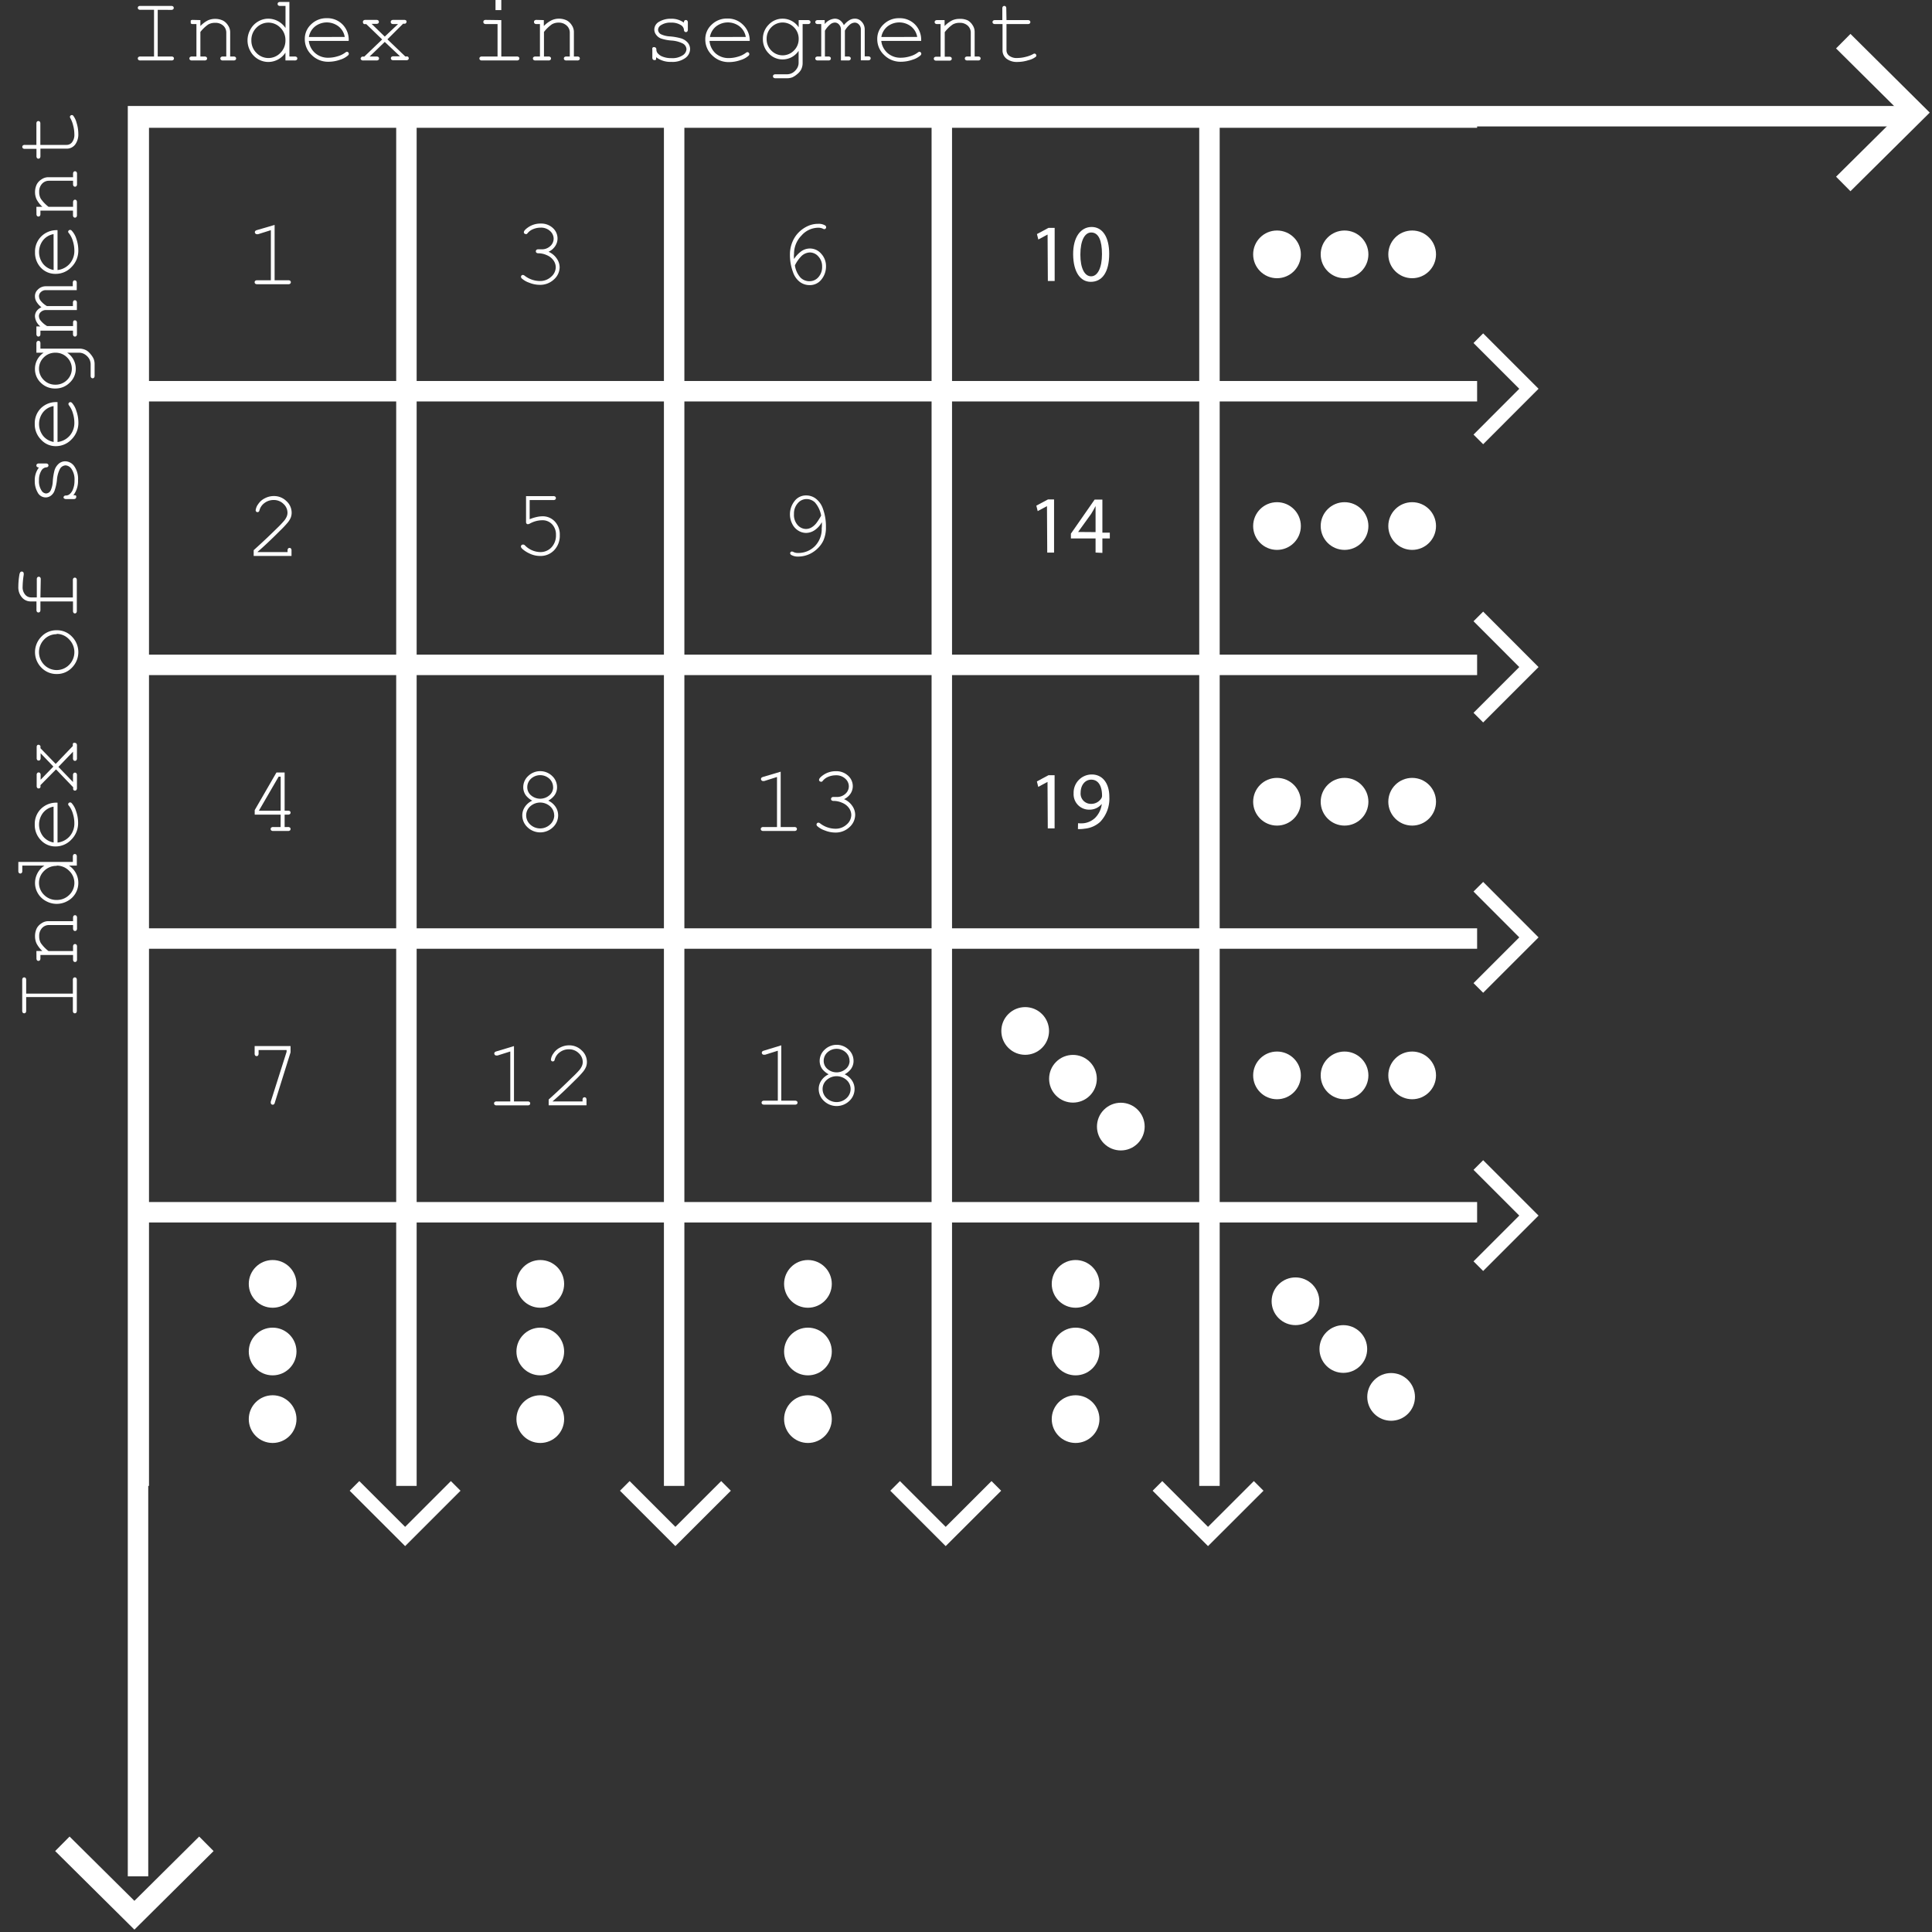 <svg id="Layer_1" data-name="Layer 1" xmlns="http://www.w3.org/2000/svg" viewBox="0 0 283.46 283.46"><rect x="0" y="0" width="283.46" height="283.46" fill="#333333" stroke="none"/><defs><style>.cls-1,.cls-3{fill:none;stroke:#fff;stroke-miterlimit:10;}.cls-1{stroke-width:3px;}.cls-2{fill:#fff;}.cls-3{stroke-width:2px;}</style></defs><title>grid_counting</title><polyline class="cls-1" points="20.25 275.29 20.25 17.05 280.57 17.05"/><polyline class="cls-1" points="30.28 270.52 19.72 281 9.15 270.52"/><polyline class="cls-1" points="270.44 6.04 281 16.52 270.44 26.99"/><polyline class="cls-1" points="20.36 218.01 20.36 17.25 216.72 17.25"/><line class="cls-1" x1="20.36" y1="177.86" x2="216.72" y2="177.86"/><line class="cls-1" x1="20.36" y1="137.7" x2="216.72" y2="137.7"/><line class="cls-1" x1="20.36" y1="97.55" x2="216.72" y2="97.55"/><line class="cls-1" x1="20.36" y1="57.4" x2="216.72" y2="57.4"/><line class="cls-1" x1="177.45" y1="17.25" x2="177.45" y2="218.01"/><line class="cls-1" x1="138.18" y1="17.25" x2="138.18" y2="218.01"/><line class="cls-1" x1="98.91" y1="17.25" x2="98.91" y2="218.01"/><line class="cls-1" x1="59.63" y1="17.25" x2="59.63" y2="218.01"/><circle class="cls-2" cx="187.36" cy="37.32" r="3.5"/><circle class="cls-2" cx="207.19" cy="37.32" r="3.5"/><circle class="cls-2" cx="197.27" cy="37.32" r="3.5"/><circle class="cls-2" cx="190.07" cy="190.92" r="3.5" transform="translate(-79.33 190.32) rotate(-45)"/><circle class="cls-2" cx="204.1" cy="204.95" r="3.5" transform="translate(-85.14 204.35) rotate(-45)"/><circle class="cls-2" cx="197.09" cy="197.93" r="3.5" transform="translate(-82.23 197.33) rotate(-45)"/><circle class="cls-2" cx="157.81" cy="208.21" r="3.5"/><circle class="cls-2" cx="157.81" cy="188.37" r="3.5"/><circle class="cls-2" cx="157.81" cy="198.29" r="3.5"/><circle class="cls-2" cx="187.36" cy="157.78" r="3.5"/><circle class="cls-2" cx="207.19" cy="157.78" r="3.5"/><circle class="cls-2" cx="197.27" cy="157.78" r="3.5"/><circle class="cls-2" cx="187.36" cy="117.63" r="3.5"/><circle class="cls-2" cx="207.19" cy="117.63" r="3.5"/><circle class="cls-2" cx="197.27" cy="117.63" r="3.5"/><circle class="cls-2" cx="187.36" cy="77.18" r="3.5"/><circle class="cls-2" cx="207.19" cy="77.18" r="3.5"/><circle class="cls-2" cx="197.27" cy="77.18" r="3.5"/><circle class="cls-2" cx="118.54" cy="208.21" r="3.5"/><circle class="cls-2" cx="118.54" cy="188.37" r="3.5"/><circle class="cls-2" cx="118.54" cy="198.29" r="3.5"/><circle class="cls-2" cx="79.27" cy="208.21" r="3.5"/><circle class="cls-2" cx="79.27" cy="188.37" r="3.5"/><circle class="cls-2" cx="79.27" cy="198.29" r="3.5"/><circle class="cls-2" cx="40" cy="208.21" r="3.5"/><circle class="cls-2" cx="40" cy="188.37" r="3.5"/><circle class="cls-2" cx="40" cy="198.29" r="3.5"/><polyline class="cls-3" points="216.9 49.62 224.32 57.04 216.9 64.47"/><polyline class="cls-3" points="66.86 218.01 59.44 225.43 52.01 218.01"/><polyline class="cls-3" points="106.52 218.01 99.09 225.43 91.67 218.01"/><polyline class="cls-3" points="146.18 218.01 138.75 225.43 131.33 218.01"/><polyline class="cls-3" points="184.67 218.01 177.24 225.43 169.82 218.01"/><polyline class="cls-3" points="216.9 90.44 224.32 97.87 216.9 105.29"/><polyline class="cls-3" points="216.9 130.1 224.32 137.53 216.9 144.95"/><polyline class="cls-3" points="216.9 170.93 224.32 178.35 216.9 185.77"/><path class="cls-2" d="M23.14,1.44V8.29h2a.44.44,0,0,1,.29.08.26.26,0,0,1,.09.21.27.27,0,0,1-.09.21.43.43,0,0,1-.29.08H20.6a.43.43,0,0,1-.29-.08.27.27,0,0,1-.09-.21.26.26,0,0,1,.09-.21.44.44,0,0,1,.29-.08h2V1.44h-2a.44.44,0,0,1-.29-.08.26.26,0,0,1-.09-.21.26.26,0,0,1,.09-.21A.44.44,0,0,1,20.6.87h4.51a.44.44,0,0,1,.29.08.26.26,0,0,1,.09.21.26.26,0,0,1-.09.21.44.44,0,0,1-.29.08Z"/><path class="cls-2" d="M29.4,2.95v.87A4.14,4.14,0,0,1,30.48,3a2.5,2.5,0,0,1,1.09-.23,2.56,2.56,0,0,1,1.2.28,2,2,0,0,1,.69.68,1.76,1.76,0,0,1,.31,1V8.29h.49a.44.44,0,0,1,.29.08.26.26,0,0,1,.09.21.27.27,0,0,1-.09.21.43.43,0,0,1-.29.08H32.72a.44.44,0,0,1-.3-.08.27.27,0,0,1-.09-.21.26.26,0,0,1,.09-.21.45.45,0,0,1,.3-.08h.48V4.77a1.36,1.36,0,0,0-.44-1,1.66,1.66,0,0,0-1.19-.42,2,2,0,0,0-1,.23A5.28,5.28,0,0,0,29.4,4.69v3.6H30a.44.44,0,0,1,.29.08.26.26,0,0,1,.09.21.27.27,0,0,1-.09.21.43.43,0,0,1-.29.08H28.17a.43.43,0,0,1-.29-.08.27.27,0,0,1-.09-.21.26.26,0,0,1,.09-.21.44.44,0,0,1,.29-.08h.65V3.53h-.49A.43.43,0,0,1,28,3.44.28.28,0,0,1,28,3.23.27.27,0,0,1,28,3a.43.43,0,0,1,.29-.08Z"/><path class="cls-2" d="M42.46.29v8h.77a.45.45,0,0,1,.3.08.26.26,0,0,1,.09.21.27.27,0,0,1-.09.21.44.44,0,0,1-.3.08H41.88V7.72a3,3,0,0,1-2.54,1.37A3,3,0,0,1,36.73,7.5a3.23,3.23,0,0,1,0-3.16,3,3,0,0,1,1.13-1.18,2.93,2.93,0,0,1,1.5-.42,3.06,3.06,0,0,1,2.53,1.37V.87h-.77a.44.44,0,0,1-.3-.08.28.28,0,0,1-.09-.21.27.27,0,0,1,.09-.21.44.44,0,0,1,.3-.08Zm-.58,5.63a2.53,2.53,0,0,0-.74-1.85,2.44,2.44,0,0,0-3.52,0,2.53,2.53,0,0,0-.74,1.85,2.54,2.54,0,0,0,.74,1.84,2.43,2.43,0,0,0,3.52,0A2.54,2.54,0,0,0,41.88,5.92Z"/><path class="cls-2" d="M51.16,6H45.31a2.78,2.78,0,0,0,.93,1.79,2.85,2.85,0,0,0,1.94.68,4.67,4.67,0,0,0,1.35-.21,3.46,3.46,0,0,0,1.15-.56.39.39,0,0,1,.23-.1.26.26,0,0,1,.19.09.28.28,0,0,1,.08.2.32.32,0,0,1-.11.23,3.07,3.07,0,0,1-1.17.64,5.1,5.1,0,0,1-1.72.3,3.38,3.38,0,0,1-2.46-1,3.16,3.16,0,0,1-1-2.34,2.88,2.88,0,0,1,.93-2.15,3.17,3.17,0,0,1,2.29-.9,3.12,3.12,0,0,1,2.32.92A3.2,3.2,0,0,1,51.16,6Zm-.58-.58a2.5,2.5,0,0,0-.9-1.54,2.83,2.83,0,0,0-3.46,0,2.52,2.52,0,0,0-.9,1.55Z"/><path class="cls-2" d="M56.84,5.77l2.63,2.52a1.32,1.32,0,0,1,.33,0,.24.24,0,0,1,.12.1.29.29,0,0,1,.05.16.27.27,0,0,1-.09.21.44.44,0,0,1-.3.08H57.74a.44.44,0,0,1-.3-.08.27.27,0,0,1-.09-.21.26.26,0,0,1,.09-.21.45.45,0,0,1,.3-.08h.95L56.45,6.15,54.23,8.29h1a.44.44,0,0,1,.29.08.26.26,0,0,1,.09.21.27.27,0,0,1-.09.21.43.43,0,0,1-.29.08H53.32A.43.43,0,0,1,53,8.78a.27.27,0,0,1-.09-.21A.29.29,0,0,1,53,8.41a.25.25,0,0,1,.12-.1,1.27,1.27,0,0,1,.32,0l2.63-2.52L53.73,3.53a1,1,0,0,1-.31,0,.27.27,0,0,1-.12-.1.29.29,0,0,1-.05-.16A.27.27,0,0,1,53.34,3a.44.44,0,0,1,.3-.08H55.2a.43.43,0,0,1,.3.08.28.28,0,0,1,.09.21.27.27,0,0,1-.09.21.43.43,0,0,1-.3.08h-.68l1.93,1.87L58.4,3.53h-.68a.44.44,0,0,1-.3-.08.27.27,0,0,1-.09-.21A.27.27,0,0,1,57.42,3a.44.44,0,0,1,.3-.08h1.57a.43.43,0,0,1,.29.08.28.28,0,0,1,0,.37.27.27,0,0,1-.12.1,1,1,0,0,1-.31,0Z"/><path class="cls-2" d="M73.55,2.95V8.29h2.26a.45.45,0,0,1,.3.08.26.26,0,0,1,.09.21.27.27,0,0,1-.09.21.44.44,0,0,1-.3.08H70.72a.43.43,0,0,1-.29-.08.27.27,0,0,1-.09-.21.26.26,0,0,1,.09-.21.44.44,0,0,1,.29-.08H73V3.53H71.31a.44.44,0,0,1-.3-.08.26.26,0,0,1-.09-.21A.28.28,0,0,1,71,3a.44.44,0,0,1,.3-.08Zm0-2.95V1.48h-.85V0Z"/><path class="cls-2" d="M79.79,2.95v.87A4.14,4.14,0,0,1,80.88,3,2.5,2.5,0,0,1,82,2.74a2.56,2.56,0,0,1,1.2.28,2,2,0,0,1,.69.68,1.76,1.76,0,0,1,.31,1V8.29h.49a.44.44,0,0,1,.29.08.26.26,0,0,1,.09.21.27.27,0,0,1-.09.21.43.43,0,0,1-.29.08H83.12a.44.44,0,0,1-.3-.08.27.27,0,0,1-.09-.21.26.26,0,0,1,.09-.21.45.45,0,0,1,.3-.08h.48V4.77a1.36,1.36,0,0,0-.44-1A1.66,1.66,0,0,0,82,3.32a2,2,0,0,0-1,.23,5.28,5.28,0,0,0-1.19,1.14v3.6h.65a.44.44,0,0,1,.29.08.26.26,0,0,1,.09.21.27.27,0,0,1-.09.21.43.43,0,0,1-.29.08H78.57a.43.43,0,0,1-.29-.08.27.27,0,0,1-.09-.21.26.26,0,0,1,.09-.21.44.44,0,0,1,.29-.08h.65V3.53h-.49a.43.43,0,0,1-.29-.08.28.28,0,0,1-.09-.21A.27.27,0,0,1,78.44,3a.43.43,0,0,1,.29-.08Z"/><path class="cls-2" d="M100.34,3.32a.42.42,0,0,1,.08-.29.27.27,0,0,1,.21-.09.28.28,0,0,1,.21.09.44.44,0,0,1,.08.3v1a.43.43,0,0,1-.08.29.28.28,0,0,1-.21.09.27.27,0,0,1-.19-.08.37.37,0,0,1-.09-.25.92.92,0,0,0-.42-.68,2.58,2.58,0,0,0-1.48-.38,2.5,2.5,0,0,0-1.5.39.82.82,0,0,0-.4.66.79.79,0,0,0,.48.68,3.54,3.54,0,0,0,1.24.29,8.46,8.46,0,0,1,1.66.29,2.1,2.1,0,0,1,1,.66,1.48,1.48,0,0,1,.32.92,1.66,1.66,0,0,1-.7,1.3,3.22,3.22,0,0,1-2.06.57,3.47,3.47,0,0,1-2.23-.69,1,1,0,0,1,0,.3.25.25,0,0,1-.1.12.28.28,0,0,1-.16,0,.27.27,0,0,1-.21-.09.43.43,0,0,1-.08-.29V7.3A.44.44,0,0,1,95.74,7,.26.26,0,0,1,96,6.92a.28.28,0,0,1,.21.09.31.31,0,0,1,.09.23.86.86,0,0,0,.16.53,1.73,1.73,0,0,0,.76.54,3.37,3.37,0,0,0,1.28.22,2.74,2.74,0,0,0,1.67-.42,1.15,1.15,0,0,0,.55-.88,1,1,0,0,0-.55-.85,4.22,4.22,0,0,0-1.63-.43,6.62,6.62,0,0,1-1.53-.29,1.56,1.56,0,0,1-.72-.53A1.27,1.27,0,0,1,96,4.35a1.32,1.32,0,0,1,.72-1.17,3.3,3.3,0,0,1,1.73-.43A3.05,3.05,0,0,1,100.34,3.32Z"/><path class="cls-2" d="M110,6H104.1A2.78,2.78,0,0,0,105,7.84a2.85,2.85,0,0,0,1.94.68,4.67,4.67,0,0,0,1.35-.21,3.46,3.46,0,0,0,1.15-.56.39.39,0,0,1,.23-.1.26.26,0,0,1,.19.09.28.28,0,0,1,.08.2.32.32,0,0,1-.11.23,3.07,3.07,0,0,1-1.17.64,5.1,5.1,0,0,1-1.72.3,3.38,3.38,0,0,1-2.46-1,3.16,3.16,0,0,1-1-2.34,2.88,2.88,0,0,1,.93-2.15,3.17,3.17,0,0,1,2.29-.9,3.12,3.12,0,0,1,2.32.92A3.2,3.2,0,0,1,110,6Zm-.58-.58a2.5,2.5,0,0,0-.9-1.54,2.83,2.83,0,0,0-3.46,0,2.52,2.52,0,0,0-.9,1.55Z"/><path class="cls-2" d="M117.18,4V2.95h1.35a.43.43,0,0,1,.29.08.28.28,0,0,1,.09.21.27.27,0,0,1-.09.21.43.43,0,0,1-.29.08h-.77V9.26a2.11,2.11,0,0,1-.25,1,2.27,2.27,0,0,1-.55.62,3,3,0,0,1-.7.46,2.14,2.14,0,0,1-.84.14h-1.63a.44.44,0,0,1-.29-.08.26.26,0,0,1-.09-.21.28.28,0,0,1,.09-.21.43.43,0,0,1,.29-.08h1.65a1.66,1.66,0,0,0,.91-.26,2,2,0,0,0,.67-.76,1.57,1.57,0,0,0,.15-.73V7.46a2.82,2.82,0,0,1-2.38,1.26,2.75,2.75,0,0,1-2-.88,2.92,2.92,0,0,1-.86-2.12,2.91,2.91,0,0,1,.86-2.11,2.76,2.76,0,0,1,2-.87A2.83,2.83,0,0,1,117.18,4Zm0,1.73A2.33,2.33,0,0,0,116.48,4a2.31,2.31,0,0,0-3.31,0,2.34,2.34,0,0,0-.69,1.71,2.35,2.35,0,0,0,.69,1.71,2.31,2.31,0,0,0,3.31,0A2.34,2.34,0,0,0,117.18,5.73Z"/><path class="cls-2" d="M121,2.95v.58a2.06,2.06,0,0,1,1.47-.79,1.32,1.32,0,0,1,.78.24,1.77,1.77,0,0,1,.56.71,3,3,0,0,1,.78-.71,1.52,1.52,0,0,1,.79-.24,1.28,1.28,0,0,1,1,.4,1.63,1.63,0,0,1,.49,1.13v4h.49a.44.44,0,0,1,.29.08.26.26,0,0,1,.09.21.27.27,0,0,1-.09.21.43.43,0,0,1-.29.08h-1.06V4.33a1,1,0,0,0-.27-.72.82.82,0,0,0-.62-.29,1.19,1.19,0,0,0-.66.24,3.27,3.27,0,0,0-.79.93V8.29h.48a.44.44,0,0,1,.29.08.26.26,0,0,1,.09.21.27.27,0,0,1-.09.21.43.43,0,0,1-.29.08h-1.06V4.37a1.08,1.08,0,0,0-.27-.76.8.8,0,0,0-.6-.3,1.1,1.1,0,0,0-.61.2,3.49,3.49,0,0,0-.87,1V8.29h.49a.44.44,0,0,1,.29.08.26.26,0,0,1,.09.21.27.27,0,0,1-.09.21.43.43,0,0,1-.29.08H120a.43.43,0,0,1-.29-.08.27.27,0,0,1-.09-.21.26.26,0,0,1,.09-.21.44.44,0,0,1,.29-.08h.49V3.53H120a.43.43,0,0,1-.29-.08.28.28,0,0,1-.09-.21.27.27,0,0,1,.09-.21.43.43,0,0,1,.29-.08Z"/><path class="cls-2" d="M135.15,6H129.3a2.78,2.78,0,0,0,.93,1.79,2.85,2.85,0,0,0,1.94.68,4.67,4.67,0,0,0,1.35-.21,3.46,3.46,0,0,0,1.15-.56.39.39,0,0,1,.23-.1.26.26,0,0,1,.19.09.28.28,0,0,1,.08.2.32.32,0,0,1-.11.23,3.07,3.07,0,0,1-1.17.64,5.1,5.1,0,0,1-1.72.3,3.38,3.38,0,0,1-2.46-1,3.16,3.16,0,0,1-1-2.34,2.88,2.88,0,0,1,.93-2.15,3.17,3.17,0,0,1,2.29-.9,3.12,3.12,0,0,1,2.32.92A3.2,3.2,0,0,1,135.15,6Zm-.58-.58a2.5,2.5,0,0,0-.9-1.54,2.83,2.83,0,0,0-3.46,0,2.52,2.52,0,0,0-.9,1.55Z"/><path class="cls-2" d="M138.59,2.95v.87A4.14,4.14,0,0,1,139.68,3a2.5,2.5,0,0,1,1.09-.23A2.56,2.56,0,0,1,142,3a2,2,0,0,1,.69.68,1.76,1.76,0,0,1,.31,1V8.29h.49a.44.44,0,0,1,.29.08.26.26,0,0,1,.09.21.27.27,0,0,1-.09.21.43.43,0,0,1-.29.08h-1.54a.44.44,0,0,1-.3-.08.27.27,0,0,1-.09-.21.26.26,0,0,1,.09-.21.45.45,0,0,1,.3-.08h.48V4.77a1.36,1.36,0,0,0-.44-1,1.66,1.66,0,0,0-1.19-.42,2,2,0,0,0-1,.23,5.28,5.28,0,0,0-1.19,1.14v3.6h.65a.44.44,0,0,1,.29.08.26.26,0,0,1,.09.21.27.27,0,0,1-.09.21.43.43,0,0,1-.29.08h-1.87a.43.43,0,0,1-.29-.08.27.27,0,0,1-.09-.21.26.26,0,0,1,.09-.21.44.44,0,0,1,.29-.08H138V3.53h-.49a.43.43,0,0,1-.29-.08.28.28,0,0,1-.09-.21.27.27,0,0,1,.09-.21.43.43,0,0,1,.29-.08Z"/><path class="cls-2" d="M147.67,2.95h3.12a.43.43,0,0,1,.29.08.28.28,0,0,1,.09.21.27.27,0,0,1-.09.21.43.43,0,0,1-.29.08h-3.12V7.35a1,1,0,0,0,.4.83,1.78,1.78,0,0,0,1.17.33,5.06,5.06,0,0,0,1.26-.17,4.26,4.26,0,0,0,1.05-.39.45.45,0,0,1,.23-.09.26.26,0,0,1,.19.09.28.28,0,0,1,.08.2.27.27,0,0,1-.09.19,2.86,2.86,0,0,1-1.06.49,5.43,5.43,0,0,1-1.62.26,2.5,2.5,0,0,1-1.6-.47,1.54,1.54,0,0,1-.59-1.27V3.53H146a.43.43,0,0,1-.29-.08.28.28,0,0,1-.09-.21.27.27,0,0,1,.09-.21.43.43,0,0,1,.29-.08h1.06V1.25a.43.43,0,0,1,.08-.29.27.27,0,0,1,.21-.09.28.28,0,0,1,.21.09.43.43,0,0,1,.08.29Z"/><path class="cls-2" d="M3.84,145.78h6.85v-2a.44.44,0,0,1,.08-.29.26.26,0,0,1,.21-.09.27.27,0,0,1,.21.09.43.43,0,0,1,.08.29v4.51a.43.43,0,0,1-.08.29.27.27,0,0,1-.21.09.26.26,0,0,1-.21-.09.44.44,0,0,1-.08-.29v-2H3.84v2a.44.44,0,0,1-.08.29.29.29,0,0,1-.42,0,.44.44,0,0,1-.08-.29v-4.51a.44.44,0,0,1,.08-.29.29.29,0,0,1,.42,0,.44.44,0,0,1,.08.29Z"/><path class="cls-2" d="M5.34,139.53h.87a4.14,4.14,0,0,1-.84-1.09,2.5,2.5,0,0,1-.23-1.09,2.56,2.56,0,0,1,.28-1.2,2,2,0,0,1,.68-.69,1.76,1.76,0,0,1,1-.31h3.62v-.49a.44.44,0,0,1,.08-.29.26.26,0,0,1,.21-.09.27.27,0,0,1,.21.09.43.43,0,0,1,.08.29v1.54a.44.44,0,0,1-.08.3.27.27,0,0,1-.21.09.26.26,0,0,1-.21-.09.45.45,0,0,1-.08-.3v-.48H7.17a1.36,1.36,0,0,0-1,.44,1.66,1.66,0,0,0-.42,1.19,2,2,0,0,0,.23,1,5.28,5.28,0,0,0,1.14,1.19h3.6v-.65a.44.44,0,0,1,.08-.29.26.26,0,0,1,.21-.09.27.27,0,0,1,.21.09.43.43,0,0,1,.08.29v1.87a.43.43,0,0,1-.08.29.27.27,0,0,1-.21.09.26.26,0,0,1-.21-.09.44.44,0,0,1-.08-.29v-.65H5.93v.49a.43.43,0,0,1-.08.29.28.28,0,0,1-.21.09.27.27,0,0,1-.21-.09.43.43,0,0,1-.08-.29Z"/><path class="cls-2" d="M2.69,126.46h8v-.77a.45.45,0,0,1,.08-.3.26.26,0,0,1,.21-.09.27.27,0,0,1,.21.09.44.44,0,0,1,.08.3V127H10.12a3,3,0,0,1,1.37,2.54A3,3,0,0,1,9.9,132.2a3.23,3.23,0,0,1-3.16,0,3,3,0,0,1-1.18-1.13,2.93,2.93,0,0,1-.42-1.5A3.06,3.06,0,0,1,6.51,127H3.27v.77a.44.44,0,0,1-.08.3.28.28,0,0,1-.21.09.27.27,0,0,1-.21-.09.44.44,0,0,1-.08-.3Zm5.63.58a2.53,2.53,0,0,0-1.85.74,2.44,2.44,0,0,0,0,3.52,2.53,2.53,0,0,0,1.85.74,2.54,2.54,0,0,0,1.84-.74,2.43,2.43,0,0,0,0-3.52A2.54,2.54,0,0,0,8.32,127Z"/><path class="cls-2" d="M8.44,117.77v5.85a2.78,2.78,0,0,0,1.79-.93,2.85,2.85,0,0,0,.68-1.94,4.67,4.67,0,0,0-.21-1.35,3.46,3.46,0,0,0-.56-1.15A.39.39,0,0,1,10,118a.26.26,0,0,1,.09-.19.28.28,0,0,1,.2-.08.32.32,0,0,1,.23.11,3.07,3.07,0,0,1,.64,1.17,5.1,5.1,0,0,1,.3,1.72,3.38,3.38,0,0,1-1,2.46,3.16,3.16,0,0,1-2.34,1A2.88,2.88,0,0,1,6,123.27a3.17,3.17,0,0,1-.9-2.29,3.12,3.12,0,0,1,.92-2.32A3.2,3.2,0,0,1,8.44,117.77Zm-.58.58a2.5,2.5,0,0,0-1.54.9,2.83,2.83,0,0,0,0,3.46,2.52,2.52,0,0,0,1.55.9Z"/><path class="cls-2" d="M8.17,112.08l2.52-2.63a1.32,1.32,0,0,1,0-.33.24.24,0,0,1,.1-.12A.29.29,0,0,1,11,109a.27.27,0,0,1,.21.09.44.44,0,0,1,.08.3v1.85a.44.44,0,0,1-.08.3.27.27,0,0,1-.21.09.26.26,0,0,1-.21-.09.45.45,0,0,1-.08-.3v-.95l-2.14,2.23,2.14,2.22v-1a.44.44,0,0,1,.08-.29.26.26,0,0,1,.21-.09.27.27,0,0,1,.21.09.43.43,0,0,1,.08.29v1.87a.43.43,0,0,1-.08.29A.27.27,0,0,1,11,116a.29.29,0,0,1-.16-.05.25.25,0,0,1-.1-.12,1.27,1.27,0,0,1,0-.32l-2.52-2.63L5.93,115.2a1,1,0,0,1,0,.31.27.27,0,0,1-.1.12.29.29,0,0,1-.16.05.27.27,0,0,1-.21-.09.44.44,0,0,1-.08-.3v-1.57a.43.43,0,0,1,.08-.3.28.28,0,0,1,.21-.09.27.27,0,0,1,.21.09.43.43,0,0,1,.08.3v.68l1.87-1.93-1.87-1.95v.68a.44.44,0,0,1-.08.3.27.27,0,0,1-.21.09.27.27,0,0,1-.21-.09.44.44,0,0,1-.08-.3v-1.57a.43.43,0,0,1,.08-.29.28.28,0,0,1,.37,0,.27.27,0,0,1,.1.12,1,1,0,0,1,0,.31Z"/><path class="cls-2" d="M8.32,92.47a3,3,0,0,1,2.24.94,3.23,3.23,0,0,1,0,4.54,3,3,0,0,1-2.24.94,3.06,3.06,0,0,1-2.25-.94,3.23,3.23,0,0,1,0-4.54A3,3,0,0,1,8.32,92.47Zm0,.58a2.49,2.49,0,0,0-1.84.77,2.66,2.66,0,0,0,0,3.72,2.57,2.57,0,0,0,3.67,0,2.65,2.65,0,0,0,0-3.72A2.49,2.49,0,0,0,8.32,93Z"/><path class="cls-2" d="M5.93,87.66h4.76V85.13a.44.44,0,0,1,.08-.29.26.26,0,0,1,.21-.09.27.27,0,0,1,.21.09.43.43,0,0,1,.08.29v4.49a.43.43,0,0,1-.08.29A.27.27,0,0,1,11,90a.26.26,0,0,1-.21-.09.44.44,0,0,1-.08-.29V88.24H5.93v1.24a.43.43,0,0,1-.08.29.28.28,0,0,1-.21.09.27.27,0,0,1-.21-.09.43.43,0,0,1-.08-.29V88.24H4.48a1.65,1.65,0,0,1-1.26-.59,2.23,2.23,0,0,1-.53-1.56,10.82,10.82,0,0,1,.15-1.74A.89.89,0,0,1,3,83.93a.28.28,0,0,1,.2-.07.27.27,0,0,1,.2.08.3.3,0,0,1,.08.22,1.37,1.37,0,0,1,0,.18,11.9,11.9,0,0,0-.16,1.74,1.66,1.66,0,0,0,.37,1.16,1.11,1.11,0,0,0,.84.41h.87V85a.43.43,0,0,1,.08-.29.28.28,0,0,1,.21-.09.27.27,0,0,1,.21.09.43.43,0,0,1,.08.29Z"/><path class="cls-2" d="M5.72,68.58a.42.42,0,0,1-.29-.08.27.27,0,0,1-.09-.21.28.28,0,0,1,.09-.21.44.44,0,0,1,.3-.08h1a.43.43,0,0,1,.29.08.28.28,0,0,1,.09.21.27.27,0,0,1-.08.19.37.37,0,0,1-.25.09A.92.92,0,0,0,6.1,69a2.58,2.58,0,0,0-.38,1.48A2.5,2.5,0,0,0,6.11,72a.82.82,0,0,0,.66.4.79.79,0,0,0,.68-.48,3.54,3.54,0,0,0,.29-1.24A8.46,8.46,0,0,1,8,69a2.1,2.1,0,0,1,.66-1,1.48,1.48,0,0,1,.92-.32,1.66,1.66,0,0,1,1.3.7,3.22,3.22,0,0,1,.57,2.06,3.47,3.47,0,0,1-.69,2.23,1,1,0,0,1,.3,0,.25.25,0,0,1,.12.1.28.28,0,0,1,0,.16.27.27,0,0,1-.09.21.43.43,0,0,1-.29.08H9.7a.44.44,0,0,1-.29-.08A.26.26,0,0,1,9.32,73a.28.28,0,0,1,.09-.21.31.31,0,0,1,.23-.09.86.86,0,0,0,.53-.16,1.73,1.73,0,0,0,.54-.76,3.37,3.37,0,0,0,.22-1.28,2.74,2.74,0,0,0-.42-1.67,1.15,1.15,0,0,0-.88-.55,1,1,0,0,0-.85.55,4.22,4.22,0,0,0-.43,1.63A6.62,6.62,0,0,1,8,72a1.56,1.56,0,0,1-.53.72,1.27,1.27,0,0,1-.77.26,1.32,1.32,0,0,1-1.17-.72,3.3,3.3,0,0,1-.43-1.73A3.05,3.05,0,0,1,5.72,68.58Z"/><path class="cls-2" d="M8.44,59v5.85a2.78,2.78,0,0,0,1.79-.93A2.85,2.85,0,0,0,10.91,62a4.67,4.67,0,0,0-.21-1.35,3.46,3.46,0,0,0-.56-1.15.39.39,0,0,1-.1-.23.26.26,0,0,1,.09-.19.28.28,0,0,1,.2-.08.32.32,0,0,1,.23.11,3.07,3.07,0,0,1,.64,1.17,5.1,5.1,0,0,1,.3,1.72,3.38,3.38,0,0,1-1,2.46,3.16,3.16,0,0,1-2.34,1A2.88,2.88,0,0,1,6,64.48a3.17,3.17,0,0,1-.9-2.29,3.12,3.12,0,0,1,.92-2.32A3.2,3.2,0,0,1,8.44,59Zm-.58.58a2.5,2.5,0,0,0-1.54.9,2.83,2.83,0,0,0,0,3.46,2.52,2.52,0,0,0,1.55.9Z"/><path class="cls-2" d="M6.4,51.75H5.34V50.4a.43.43,0,0,1,.08-.29A.28.28,0,0,1,5.64,50a.27.27,0,0,1,.21.09.43.43,0,0,1,.08.29v.77h5.73a2.11,2.11,0,0,1,1,.25,2.27,2.27,0,0,1,.62.55,3,3,0,0,1,.46.7,2.14,2.14,0,0,1,.14.84v1.63a.44.44,0,0,1-.08.29.26.26,0,0,1-.21.09.28.28,0,0,1-.21-.09.43.43,0,0,1-.08-.29V53.48a1.66,1.66,0,0,0-.26-.91,2,2,0,0,0-.76-.67,1.57,1.57,0,0,0-.73-.15H9.86a2.82,2.82,0,0,1,1.26,2.38,2.75,2.75,0,0,1-.88,2A2.92,2.92,0,0,1,8.13,57,2.91,2.91,0,0,1,6,56.17a2.76,2.76,0,0,1-.87-2A2.83,2.83,0,0,1,6.4,51.75Zm1.73,0a2.33,2.33,0,0,0-1.71.69,2.31,2.31,0,0,0,0,3.31,2.34,2.34,0,0,0,1.71.69,2.35,2.35,0,0,0,1.71-.69,2.31,2.31,0,0,0,0-3.31A2.34,2.34,0,0,0,8.13,51.75Z"/><path class="cls-2" d="M5.34,47.89h.58a2.06,2.06,0,0,1-.79-1.47,1.32,1.32,0,0,1,.24-.78,1.77,1.77,0,0,1,.71-.56,3,3,0,0,1-.71-.78,1.52,1.52,0,0,1-.24-.79,1.28,1.28,0,0,1,.4-1A1.63,1.63,0,0,1,6.68,42h4v-.49a.44.44,0,0,1,.08-.29.26.26,0,0,1,.21-.09.27.27,0,0,1,.21.09.43.43,0,0,1,.08.29v1.06H6.73a1,1,0,0,0-.72.27.82.82,0,0,0-.29.62,1.19,1.19,0,0,0,.24.66,3.27,3.27,0,0,0,.93.79h3.81v-.48a.44.44,0,0,1,.08-.29.26.26,0,0,1,.21-.09.27.27,0,0,1,.21.09.43.43,0,0,1,.08.29v1.06H6.77a1.08,1.08,0,0,0-.76.27.8.8,0,0,0-.3.6,1.1,1.1,0,0,0,.2.61,3.49,3.49,0,0,0,1,.87h3.81v-.49a.44.44,0,0,1,.08-.29A.26.26,0,0,1,11,47a.27.27,0,0,1,.21.09.43.43,0,0,1,.08.29V49a.43.43,0,0,1-.08.29.27.27,0,0,1-.21.09.26.26,0,0,1-.21-.09.44.44,0,0,1-.08-.29v-.49H5.93V49a.43.43,0,0,1-.08.29.28.28,0,0,1-.21.09.27.27,0,0,1-.21-.09A.43.43,0,0,1,5.34,49Z"/><path class="cls-2" d="M8.44,33.77v5.85a2.78,2.78,0,0,0,1.79-.93,2.85,2.85,0,0,0,.68-1.94,4.67,4.67,0,0,0-.21-1.35,3.46,3.46,0,0,0-.56-1.15A.39.39,0,0,1,10,34a.26.26,0,0,1,.09-.19.28.28,0,0,1,.2-.08.32.32,0,0,1,.23.11A3.07,3.07,0,0,1,11.19,35a5.1,5.1,0,0,1,.3,1.72,3.38,3.38,0,0,1-1,2.46,3.16,3.16,0,0,1-2.34,1A2.88,2.88,0,0,1,6,39.28,3.17,3.17,0,0,1,5.14,37a3.12,3.12,0,0,1,.92-2.32A3.2,3.2,0,0,1,8.44,33.77Zm-.58.58a2.5,2.5,0,0,0-1.54.9,2.83,2.83,0,0,0,0,3.46,2.52,2.52,0,0,0,1.55.9Z"/><path class="cls-2" d="M5.34,30.34h.87a4.14,4.14,0,0,1-.84-1.09,2.5,2.5,0,0,1-.23-1.09A2.56,2.56,0,0,1,5.42,27a2,2,0,0,1,.68-.69,1.76,1.76,0,0,1,1-.31h3.62v-.49a.44.44,0,0,1,.08-.29.26.26,0,0,1,.21-.09.27.27,0,0,1,.21.09.43.43,0,0,1,.08.29V27a.44.44,0,0,1-.08.3.27.27,0,0,1-.21.09.26.26,0,0,1-.21-.09.45.45,0,0,1-.08-.3v-.48H7.17a1.36,1.36,0,0,0-1,.44,1.66,1.66,0,0,0-.42,1.19,2,2,0,0,0,.23,1,5.28,5.28,0,0,0,1.14,1.19h3.6v-.65a.44.44,0,0,1,.08-.29A.26.26,0,0,1,11,29.3a.27.27,0,0,1,.21.09.43.43,0,0,1,.08.29v1.87a.43.43,0,0,1-.08.29.27.27,0,0,1-.21.09.26.26,0,0,1-.21-.09.44.44,0,0,1-.08-.29v-.65H5.93v.49a.43.43,0,0,1-.08.29.28.28,0,0,1-.21.09.27.27,0,0,1-.21-.09.43.43,0,0,1-.08-.29Z"/><path class="cls-2" d="M5.34,21.26V18.14a.43.43,0,0,1,.08-.29.28.28,0,0,1,.21-.09.27.27,0,0,1,.21.09.43.43,0,0,1,.08.29v3.12H9.75a1,1,0,0,0,.83-.4,1.78,1.78,0,0,0,.33-1.17,5.06,5.06,0,0,0-.17-1.26,4.26,4.26,0,0,0-.39-1.05.45.45,0,0,1-.09-.23.26.26,0,0,1,.09-.19.28.28,0,0,1,.2-.08.27.27,0,0,1,.19.09A2.86,2.86,0,0,1,11.23,18a5.43,5.43,0,0,1,.26,1.62,2.5,2.5,0,0,1-.47,1.6,1.54,1.54,0,0,1-1.27.59H5.93V22.9a.43.43,0,0,1-.08.29.28.28,0,0,1-.21.09.27.27,0,0,1-.21-.09.43.43,0,0,1-.08-.29V21.84H3.65a.43.43,0,0,1-.29-.08.27.27,0,0,1-.09-.21.28.28,0,0,1,.09-.21.43.43,0,0,1,.29-.08Z"/><path class="cls-2" d="M40.29,33v8.12h2a.44.44,0,0,1,.29.08.26.26,0,0,1,.09.21.27.27,0,0,1-.09.21.43.43,0,0,1-.29.08H37.74a.43.43,0,0,1-.29-.08.27.27,0,0,1-.09-.21.26.26,0,0,1,.09-.21.44.44,0,0,1,.29-.08h2V33.77l-1.87.59-.2,0a.26.26,0,0,1-.19-.09.28.28,0,0,1-.09-.2.31.31,0,0,1,.07-.19.66.66,0,0,1,.23-.12Z"/><path class="cls-2" d="M37.78,81h4.41v-.23a.43.43,0,0,1,.08-.29.28.28,0,0,1,.21-.09.27.27,0,0,1,.21.09.43.43,0,0,1,.08.29v.8H37.22v-.85q1.75-1.57,3.4-3.2a15.36,15.36,0,0,0,1.06-1.11,2.51,2.51,0,0,0,.39-.63,1.48,1.48,0,0,0,.11-.54,1.76,1.76,0,0,0-.59-1.31,2,2,0,0,0-1.44-.57,2.18,2.18,0,0,0-1.33.43,1.93,1.93,0,0,0-.75,1.07.39.39,0,0,1-.1.21.29.29,0,0,1-.19.07.26.26,0,0,1-.19-.08.26.26,0,0,1-.08-.19,1.84,1.84,0,0,1,.36-.89,2.49,2.49,0,0,1,1-.88,2.83,2.83,0,0,1,1.3-.32,2.57,2.57,0,0,1,1.85.74,2.29,2.29,0,0,1,.77,1.69,2,2,0,0,1-.13.73,2.92,2.92,0,0,1-.44.72,14.8,14.8,0,0,1-1.12,1.19q-2,2-3.29,3.1Z"/><path class="cls-2" d="M80.48,36.94a2.79,2.79,0,0,1,1.21,1,2.27,2.27,0,0,1,.42,1.29A2.44,2.44,0,0,1,81.27,41a2.93,2.93,0,0,1-2.09.79,4.14,4.14,0,0,1-1.53-.31,3.2,3.2,0,0,1-1.11-.64.34.34,0,0,1-.1-.23.27.27,0,0,1,.08-.19.25.25,0,0,1,.19-.08.43.43,0,0,1,.25.1,3.7,3.7,0,0,0,2.24.79,2.36,2.36,0,0,0,1.67-.63,1.87,1.87,0,0,0,.67-1.39,1.78,1.78,0,0,0-.33-1,2.23,2.23,0,0,0-1-.78A3,3,0,0,0,79,37.16a.44.44,0,0,1-.29-.08.26.26,0,0,1-.09-.21.27.27,0,0,1,.09-.21.36.36,0,0,1,.26-.08h.49a1.79,1.79,0,0,0,1.27-.47,1.46,1.46,0,0,0,.5-1.09,1.51,1.51,0,0,0-.53-1.13,1.93,1.93,0,0,0-1.37-.49,2.85,2.85,0,0,0-1.09.21,2,2,0,0,0-.8.56.69.69,0,0,1-.17.17.28.28,0,0,1-.13,0,.28.28,0,0,1-.2-.08.25.25,0,0,1-.08-.19q0-.27.59-.69a3.19,3.19,0,0,1,1.88-.58,2.51,2.51,0,0,1,1.78.65A2.06,2.06,0,0,1,81.8,35a2,2,0,0,1-.33,1.09A2.33,2.33,0,0,1,80.48,36.94Z"/><path class="cls-2" d="M41.18,119.52H37.37v-.66l3.19-5.52h1.2v5.6h.48a.45.45,0,0,1,.3.08.26.26,0,0,1,.09.21.27.27,0,0,1-.09.21.44.44,0,0,1-.3.08h-.48v1.82h.48a.45.45,0,0,1,.3.08.26.26,0,0,1,.09.21.27.27,0,0,1-.09.21.44.44,0,0,1-.3.08H40.1a.44.44,0,0,1-.3-.08.27.27,0,0,1-.09-.21.26.26,0,0,1,.09-.21.45.45,0,0,1,.3-.08h1.07Zm0-.57v-5h-.3l-2.9,5Z"/><path class="cls-2" d="M77.71,73.37v2.81a5.93,5.93,0,0,1,1-.32,4,4,0,0,1,.88-.11,2.4,2.4,0,0,1,1.81.76,2.76,2.76,0,0,1,.73,2,3.05,3.05,0,0,1-.82,2.21,2.74,2.74,0,0,1-2.05.85,3.56,3.56,0,0,1-1.57-.36,4.33,4.33,0,0,1-1-.63q-.26-.23-.26-.38a.29.29,0,0,1,.08-.21.26.26,0,0,1,.19-.09A.37.37,0,0,1,77,80a3.24,3.24,0,0,0,2.25,1,2.2,2.2,0,0,0,1.66-.69,2.54,2.54,0,0,0,.66-1.83A2.16,2.16,0,0,0,81,76.92a1.91,1.91,0,0,0-1.44-.59,3.81,3.81,0,0,0-1.79.47.85.85,0,0,1-.31.11.26.26,0,0,1-.2-.08.33.33,0,0,1-.08-.23V72.79h4a.43.43,0,0,1,.29.08.28.28,0,0,1,.09.21.27.27,0,0,1-.09.21.43.43,0,0,1-.29.08Z"/><path class="cls-2" d="M116.5,38a4.21,4.21,0,0,1,1.1-1.16,2.21,2.21,0,0,1,1.25-.38,2.17,2.17,0,0,1,1.63.76,2.66,2.66,0,0,1,.71,1.88,3,3,0,0,1-.65,1.88,2.13,2.13,0,0,1-1.79.85,2.36,2.36,0,0,1-1.39-.46,3,3,0,0,1-1-1.41,7.19,7.19,0,0,1-.46-2.62,4.72,4.72,0,0,1,.43-2,4.26,4.26,0,0,1,.87-1.26,4.57,4.57,0,0,1,1.27-.89,3.63,3.63,0,0,1,1.58-.35,1.82,1.82,0,0,1,1,.23.31.31,0,0,1,.16.27.28.28,0,0,1-.08.2.25.25,0,0,1-.19.08.45.45,0,0,1-.21-.07,1.58,1.58,0,0,0-.7-.14,3.31,3.31,0,0,0-2.43,1.14,3.8,3.8,0,0,0-1.1,2.72Q116.46,37.5,116.5,38Zm.13.95a3.39,3.39,0,0,0,.82,1.78,1.84,1.84,0,0,0,1.32.53,1.71,1.71,0,0,0,1.31-.6,2.22,2.22,0,0,0,.54-1.55,2.09,2.09,0,0,0-.55-1.48,1.65,1.65,0,0,0-1.24-.59,1.88,1.88,0,0,0-1.28.57A5.18,5.18,0,0,0,116.63,38.93Z"/><path class="cls-2" d="M42.05,154.32v-.26H37.94v.51a.44.44,0,0,1-.08.29.26.26,0,0,1-.21.09.27.27,0,0,1-.21-.09.43.43,0,0,1-.08-.29v-1.09h5.27v.92l-2.31,7.38a.47.47,0,0,1-.13.24.27.27,0,0,1-.17.06.28.28,0,0,1-.21-.08.26.26,0,0,1-.08-.19.66.66,0,0,1,0-.19Z"/><path class="cls-2" d="M80.44,117.47a2.59,2.59,0,0,1,1.08.92,2.23,2.23,0,0,1,.37,1.23,2.38,2.38,0,0,1-.77,1.76,2.69,2.69,0,0,1-3.72,0,2.38,2.38,0,0,1-.77-1.76,2.22,2.22,0,0,1,.37-1.22,2.62,2.62,0,0,1,1.09-.93,3,3,0,0,1-.92-.75,2.05,2.05,0,0,1-.4-1.22,2.23,2.23,0,0,1,.73-1.65,2.53,2.53,0,0,1,3.51,0,2.24,2.24,0,0,1,.72,1.65,2,2,0,0,1-.4,1.22A2.81,2.81,0,0,1,80.44,117.47Zm.87,2.16a1.76,1.76,0,0,0-.59-1.32,2.19,2.19,0,0,0-2.93,0,1.76,1.76,0,0,0-.59,1.31,1.83,1.83,0,0,0,.59,1.35,2.14,2.14,0,0,0,2.92,0A1.82,1.82,0,0,0,81.32,119.63Zm-.16-4.11a1.7,1.7,0,0,0-.55-1.27,2,2,0,0,0-2.69,0,1.69,1.69,0,0,0-.55,1.26,1.55,1.55,0,0,0,.54,1.17,2.07,2.07,0,0,0,2.71,0A1.54,1.54,0,0,0,81.16,115.51Z"/><path class="cls-2" d="M120.58,76.61a3.31,3.31,0,0,1-1.06,1.18,2.28,2.28,0,0,1-1.25.4,2.17,2.17,0,0,1-1.15-.34,2.38,2.38,0,0,1-.89-1,3.07,3.07,0,0,1-.33-1.38,3.11,3.11,0,0,1,.65-1.92,2.08,2.08,0,0,1,1.75-.86,2.3,2.3,0,0,1,1.42.49,3.11,3.11,0,0,1,1,1.41,7.58,7.58,0,0,1,.46,2.75,4.64,4.64,0,0,1-.39,2,4,4,0,0,1-.76,1.06,4.34,4.34,0,0,1-1.13.83,4,4,0,0,1-1.79.43,1.94,1.94,0,0,1-1-.23.32.32,0,0,1-.18-.27A.26.26,0,0,1,116,81a.28.28,0,0,1,.2-.08.62.62,0,0,1,.24.08,1.39,1.39,0,0,0,.62.13,3.41,3.41,0,0,0,2.5-1,3.57,3.57,0,0,0,1-2.63Q120.61,77.13,120.58,76.61Zm-.11-1a4,4,0,0,0-.9-1.89,1.78,1.78,0,0,0-1.25-.5,1.68,1.68,0,0,0-1.28.62,2.27,2.27,0,0,0-.55,1.58A2.22,2.22,0,0,0,117,77a1.66,1.66,0,0,0,1.25.61,1.62,1.62,0,0,0,.8-.22,2.55,2.55,0,0,0,.74-.66A9,9,0,0,0,120.47,75.66Z"/><path class="cls-2" d="M75.41,153.48v8.12h2a.44.44,0,0,1,.29.08.26.26,0,0,1,.09.21.27.27,0,0,1-.09.21.43.43,0,0,1-.29.08H72.87a.43.43,0,0,1-.29-.08.27.27,0,0,1-.09-.21.26.26,0,0,1,.09-.21.44.44,0,0,1,.29-.08h2v-7.33l-1.87.59-.2,0a.26.26,0,0,1-.19-.09.28.28,0,0,1-.09-.2.31.31,0,0,1,.07-.19.66.66,0,0,1,.23-.12Z"/><path class="cls-2" d="M81.06,161.6h4.41v-.23a.43.43,0,0,1,.08-.29.28.28,0,0,1,.21-.09.27.27,0,0,1,.21.09.43.43,0,0,1,.08.29v.8H80.5v-.85q1.75-1.57,3.4-3.2A15.36,15.36,0,0,0,85,157a2.51,2.51,0,0,0,.39-.63,1.48,1.48,0,0,0,.11-.54,1.76,1.76,0,0,0-.59-1.31,2,2,0,0,0-1.44-.57,2.18,2.18,0,0,0-1.33.43,1.93,1.93,0,0,0-.75,1.07.39.39,0,0,1-.1.21.29.29,0,0,1-.19.07.26.26,0,0,1-.19-.08.26.26,0,0,1-.08-.19,1.84,1.84,0,0,1,.36-.89,2.49,2.49,0,0,1,1-.88,2.83,2.83,0,0,1,1.3-.32,2.57,2.57,0,0,1,1.85.74,2.29,2.29,0,0,1,.77,1.69,2,2,0,0,1-.13.73,2.92,2.92,0,0,1-.44.72,14.8,14.8,0,0,1-1.12,1.19q-2,2-3.29,3.1Z"/><path class="cls-2" d="M114.54,113.22v8.12h2a.44.44,0,0,1,.29.08.26.26,0,0,1,.09.21.27.27,0,0,1-.09.21.43.43,0,0,1-.29.08H112a.43.43,0,0,1-.29-.08.27.27,0,0,1-.09-.21.26.26,0,0,1,.09-.21.44.44,0,0,1,.29-.08h2V114l-1.87.59-.2,0a.26.26,0,0,1-.19-.09.28.28,0,0,1-.09-.2.31.31,0,0,1,.07-.19.66.66,0,0,1,.23-.12Z"/><path class="cls-2" d="M123.84,117.25a2.79,2.79,0,0,1,1.21,1,2.27,2.27,0,0,1,.42,1.29,2.44,2.44,0,0,1-.84,1.82,2.93,2.93,0,0,1-2.09.79,4.14,4.14,0,0,1-1.53-.31,3.2,3.2,0,0,1-1.11-.64.34.34,0,0,1-.1-.23.27.27,0,0,1,.08-.19.25.25,0,0,1,.19-.08.43.43,0,0,1,.25.1,3.7,3.7,0,0,0,2.24.79,2.36,2.36,0,0,0,1.67-.63,1.87,1.87,0,0,0,.67-1.39,1.78,1.78,0,0,0-.33-1,2.23,2.23,0,0,0-1-.78,3,3,0,0,0-1.26-.28.44.44,0,0,1-.29-.08.26.26,0,0,1-.09-.21.27.27,0,0,1,.09-.21.36.36,0,0,1,.26-.08h.49a1.79,1.79,0,0,0,1.27-.47,1.46,1.46,0,0,0,.5-1.09,1.51,1.51,0,0,0-.53-1.13,1.93,1.93,0,0,0-1.37-.49,2.85,2.85,0,0,0-1.09.21,2,2,0,0,0-.8.56.69.69,0,0,1-.17.17.28.28,0,0,1-.13,0,.28.28,0,0,1-.2-.08.25.25,0,0,1-.08-.19q0-.27.59-.69a3.19,3.19,0,0,1,1.88-.58,2.51,2.51,0,0,1,1.78.65,2.06,2.06,0,0,1,.7,1.55,2,2,0,0,1-.33,1.09A2.33,2.33,0,0,1,123.84,117.25Z"/><path class="cls-2" d="M114.63,153.37v8.12h2a.44.44,0,0,1,.29.08.26.26,0,0,1,.09.21.27.27,0,0,1-.09.21.43.43,0,0,1-.29.08h-4.51a.43.43,0,0,1-.29-.08.27.27,0,0,1-.09-.21.26.26,0,0,1,.09-.21.44.44,0,0,1,.29-.08h2v-7.33l-1.87.59-.2,0a.26.26,0,0,1-.19-.09.28.28,0,0,1-.09-.2.31.31,0,0,1,.07-.19.66.66,0,0,1,.23-.12Z"/><path class="cls-2" d="M123.93,157.62a2.59,2.59,0,0,1,1.08.92,2.23,2.23,0,0,1,.37,1.23,2.38,2.38,0,0,1-.77,1.76,2.69,2.69,0,0,1-3.72,0,2.38,2.38,0,0,1-.77-1.76,2.22,2.22,0,0,1,.37-1.22,2.62,2.62,0,0,1,1.09-.93,3,3,0,0,1-.92-.75,2.05,2.05,0,0,1-.4-1.22A2.23,2.23,0,0,1,121,154a2.53,2.53,0,0,1,3.51,0,2.24,2.24,0,0,1,.72,1.65,2,2,0,0,1-.4,1.22A2.81,2.81,0,0,1,123.93,157.62Zm.87,2.16a1.76,1.76,0,0,0-.59-1.32,2.19,2.19,0,0,0-2.93,0,1.76,1.76,0,0,0-.59,1.31,1.83,1.83,0,0,0,.59,1.35,2.14,2.14,0,0,0,2.92,0A1.82,1.82,0,0,0,124.8,159.78Zm-.16-4.11a1.7,1.7,0,0,0-.55-1.27,2,2,0,0,0-2.69,0,1.69,1.69,0,0,0-.55,1.26,1.55,1.55,0,0,0,.54,1.17,2.07,2.07,0,0,0,2.71,0A1.54,1.54,0,0,0,124.65,155.66Z"/><circle class="cls-2" cx="150.41" cy="151.26" r="3.5" transform="translate(-62.9 150.66) rotate(-45)"/><circle class="cls-2" cx="164.44" cy="165.29" r="3.5" transform="translate(-68.71 164.69) rotate(-45)"/><circle class="cls-2" cx="157.43" cy="158.27" r="3.5" transform="translate(-65.81 157.68) rotate(-45)"/><path class="cls-2" d="M153.7,34.41h0l-1.36.73-.2-.8,1.7-.91h.9v7.8h-1Z"/><path class="cls-2" d="M162.74,37.24c0,2.65-1,4.11-2.71,4.11-1.52,0-2.55-1.43-2.58-4s1.13-4.05,2.71-4.05S162.74,34.75,162.74,37.24Zm-4.23.12c0,2,.62,3.18,1.58,3.18s1.59-1.26,1.59-3.25-.49-3.18-1.58-3.18C159.18,34.11,158.51,35.23,158.51,37.36Z"/><path class="cls-2" d="M153.61,74.26h0l-1.36.73-.2-.8,1.7-.91h.9v7.8h-1Z"/><path class="cls-2" d="M160.74,81.07V79h-3.62v-.7l3.48-5h1.14v4.85h1.09V79h-1.09v2.12Zm0-3v-2.6q0-.61,0-1.22h0c-.24.46-.43.79-.65,1.15l-1.91,2.65v0Z"/><path class="cls-2" d="M153.69,114.72h0l-1.36.73-.2-.8,1.7-.91h.9v7.8h-1Z"/><path class="cls-2" d="M158.17,120.78a4.4,4.4,0,0,0,.85,0,2.94,2.94,0,0,0,1.63-.76,3.42,3.42,0,0,0,1-2.07h0a2.29,2.29,0,0,1-1.83.84,2.26,2.26,0,0,1-2.3-2.39,2.67,2.67,0,0,1,2.66-2.77c1.59,0,2.58,1.3,2.58,3.29a4.93,4.93,0,0,1-1.34,3.66,3.9,3.9,0,0,1-2.27,1,4.93,4.93,0,0,1-1,.06Zm.38-4.49a1.5,1.5,0,0,0,1.5,1.65,1.74,1.74,0,0,0,1.54-.82.69.69,0,0,0,.1-.38c0-1.33-.49-2.35-1.59-2.35C159.19,114.4,158.55,115.2,158.55,116.3Z"/></svg>